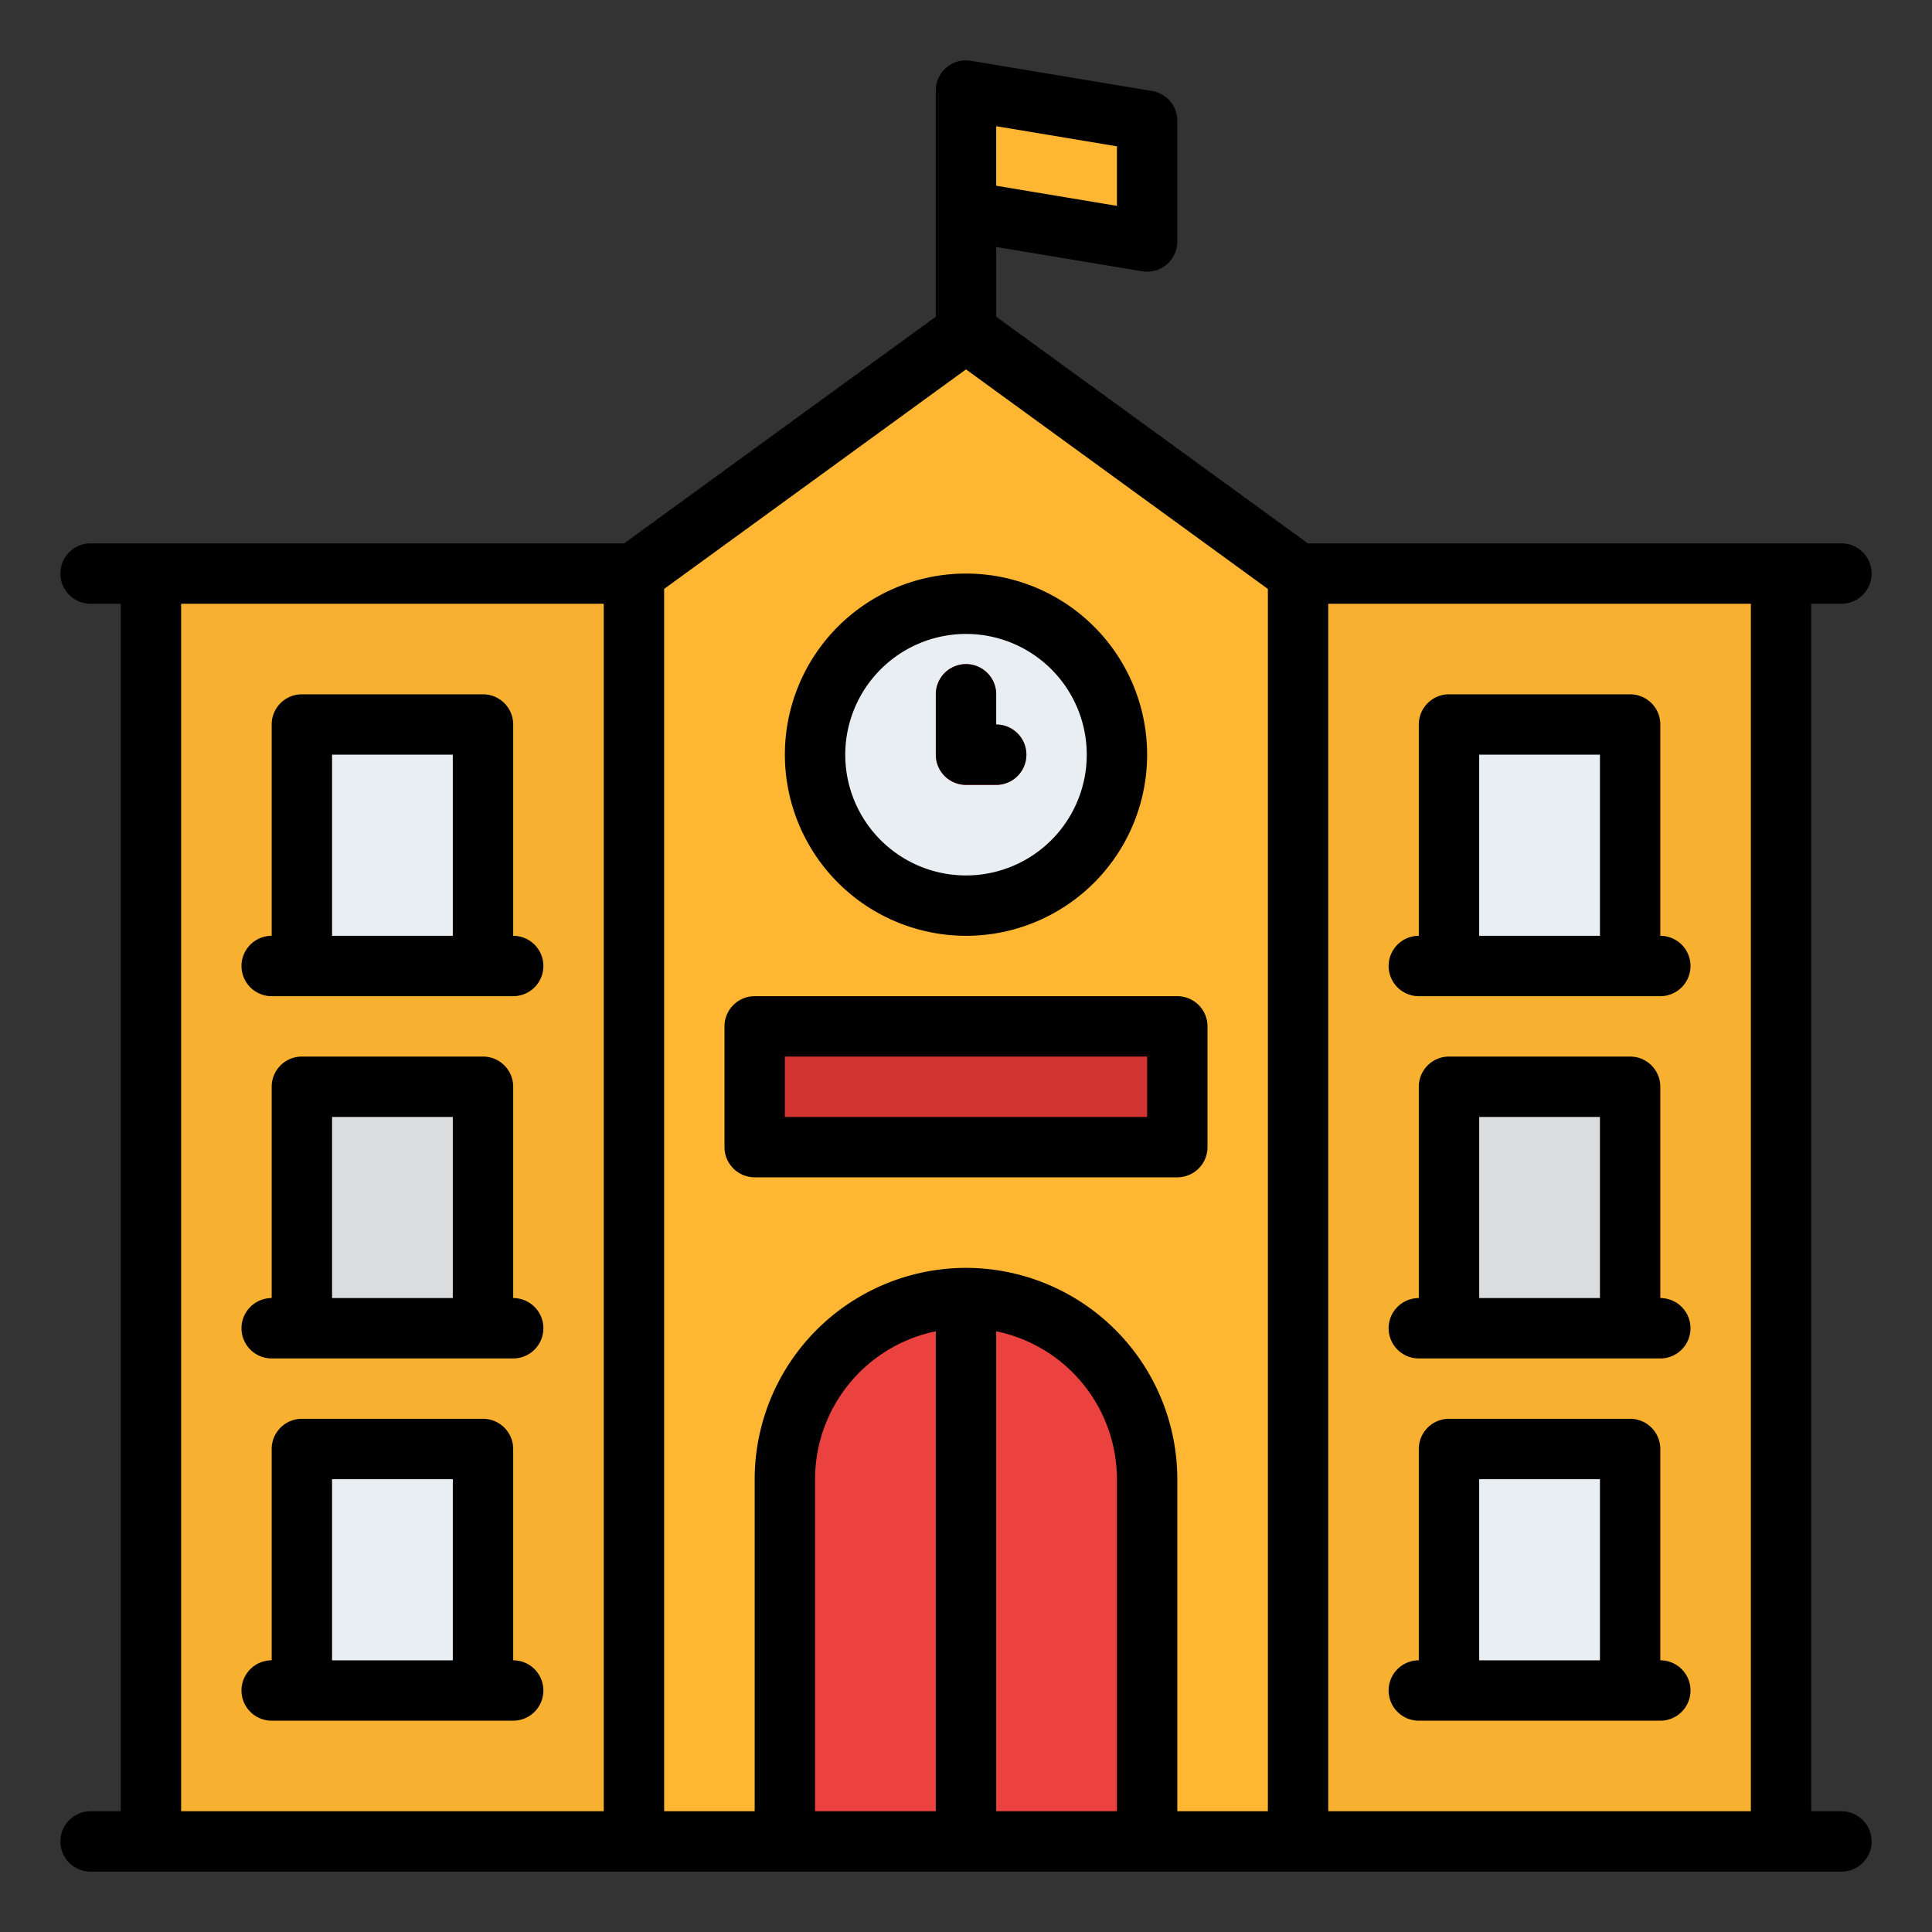 <svg id="Filled" height="512" viewBox="0 0 512 512" width="512" xmlns="http://www.w3.org/2000/svg"><rect x="0" y="0" width="512" height="512" fill="#333333" stroke="none"/><path d="m304 64-48-8v-32l48 8z" fill="#ffb632"/><path d="m344 488h-176v-336l88-64 88 64z" fill="#ffb632"/><circle cx="256" cy="200" fill="#e9eef2" r="40"/><path d="m344 152h128v336h-128z" fill="#f7b030"/><path d="m264 208h-8a8 8 0 0 1 -8-8v-16a8 8 0 0 1 16 0v8a8 8 0 0 1 0 16z" fill="#eb423f"/><path d="m200 272h112v32h-112z" fill="#d13330"/><path d="m256 344a48 48 0 0 1 48 48v96a0 0 0 0 1 0 0h-96a0 0 0 0 1 0 0v-96a48 48 0 0 1 48-48z" fill="#eb423f"/><path d="m40 152h128v336h-128z" fill="#f7b030"/><path d="m80 192h48v64h-48z" fill="#e9eef2"/><path d="m80 288h48v64h-48z" fill="#dadcde"/><path d="m80 384h48v64h-48z" fill="#e9eef2"/><path d="m384 192h48v64h-48z" fill="#e9eef2"/><path d="m384 288h48v64h-48z" fill="#dadcde"/><path d="m384 384h48v64h-48z" fill="#e9eef2"/><path d="m256 248a48 48 0 1 0 -48-48 48.055 48.055 0 0 0 48 48zm0-80a32 32 0 1 1 -32 32 32.036 32.036 0 0 1 32-32z"/><path d="m256 208h8a8 8 0 0 0 0-16v-8a8 8 0 0 0 -16 0v16a8 8 0 0 0 8 8z"/><path d="m320 304v-32a8 8 0 0 0 -8-8h-112a8 8 0 0 0 -8 8v32a8 8 0 0 0 8 8h112a8 8 0 0 0 8-8zm-16-8h-96v-16h96z"/><path d="m72 264h64a8 8 0 0 0 0-16v-56a8 8 0 0 0 -8-8h-48a8 8 0 0 0 -8 8v56a8 8 0 0 0 0 16zm16-64h32v48h-32z"/><path d="m136 344v-56a8 8 0 0 0 -8-8h-48a8 8 0 0 0 -8 8v56a8 8 0 0 0 0 16h64a8 8 0 0 0 0-16zm-48-48h32v48h-32z"/><path d="m136 440v-56a8 8 0 0 0 -8-8h-48a8 8 0 0 0 -8 8v56a8 8 0 0 0 0 16h64a8 8 0 0 0 0-16zm-48-48h32v48h-32z"/><path d="m376 264h64a8 8 0 0 0 0-16v-56a8 8 0 0 0 -8-8h-48a8 8 0 0 0 -8 8v56a8 8 0 0 0 0 16zm16-64h32v48h-32z"/><path d="m376 360h64a8 8 0 0 0 0-16v-56a8 8 0 0 0 -8-8h-48a8 8 0 0 0 -8 8v56a8 8 0 0 0 0 16zm16-64h32v48h-32z"/><path d="m376 456h64a8 8 0 0 0 0-16v-56a8 8 0 0 0 -8-8h-48a8 8 0 0 0 -8 8v56a8 8 0 0 0 0 16zm16-64h32v48h-32z"/><path d="m488 160a8 8 0 0 0 0-16h-141.4l-82.6-60.074v-18.482l38.685 6.447a8 8 0 0 0 9.315-7.891v-32a8 8 0 0 0 -6.685-7.891l-48-8v.008a7.954 7.954 0 0 0 -9.315 7.883v59.926l-82.6 60.074h-141.4a8 8 0 0 0 0 16h8v320h-8a8 8 0 0 0 0 16h464a8 8 0 0 0 0-16h-8v-320zm-240 320h-32v-88a40.067 40.067 0 0 1 32-39.195zm16-127.195a40.067 40.067 0 0 1 32 39.195v88h-32zm-8-16.805a56.064 56.064 0 0 0 -56 56v88h-24v-323.926l80-58.182 80 58.182v323.926h-24v-88a56.064 56.064 0 0 0 -56-56zm40-281.444-32-5.333v-15.779l32 5.333zm-248 105.444h112v320h-112zm416 320h-112v-320h112z"/></svg>